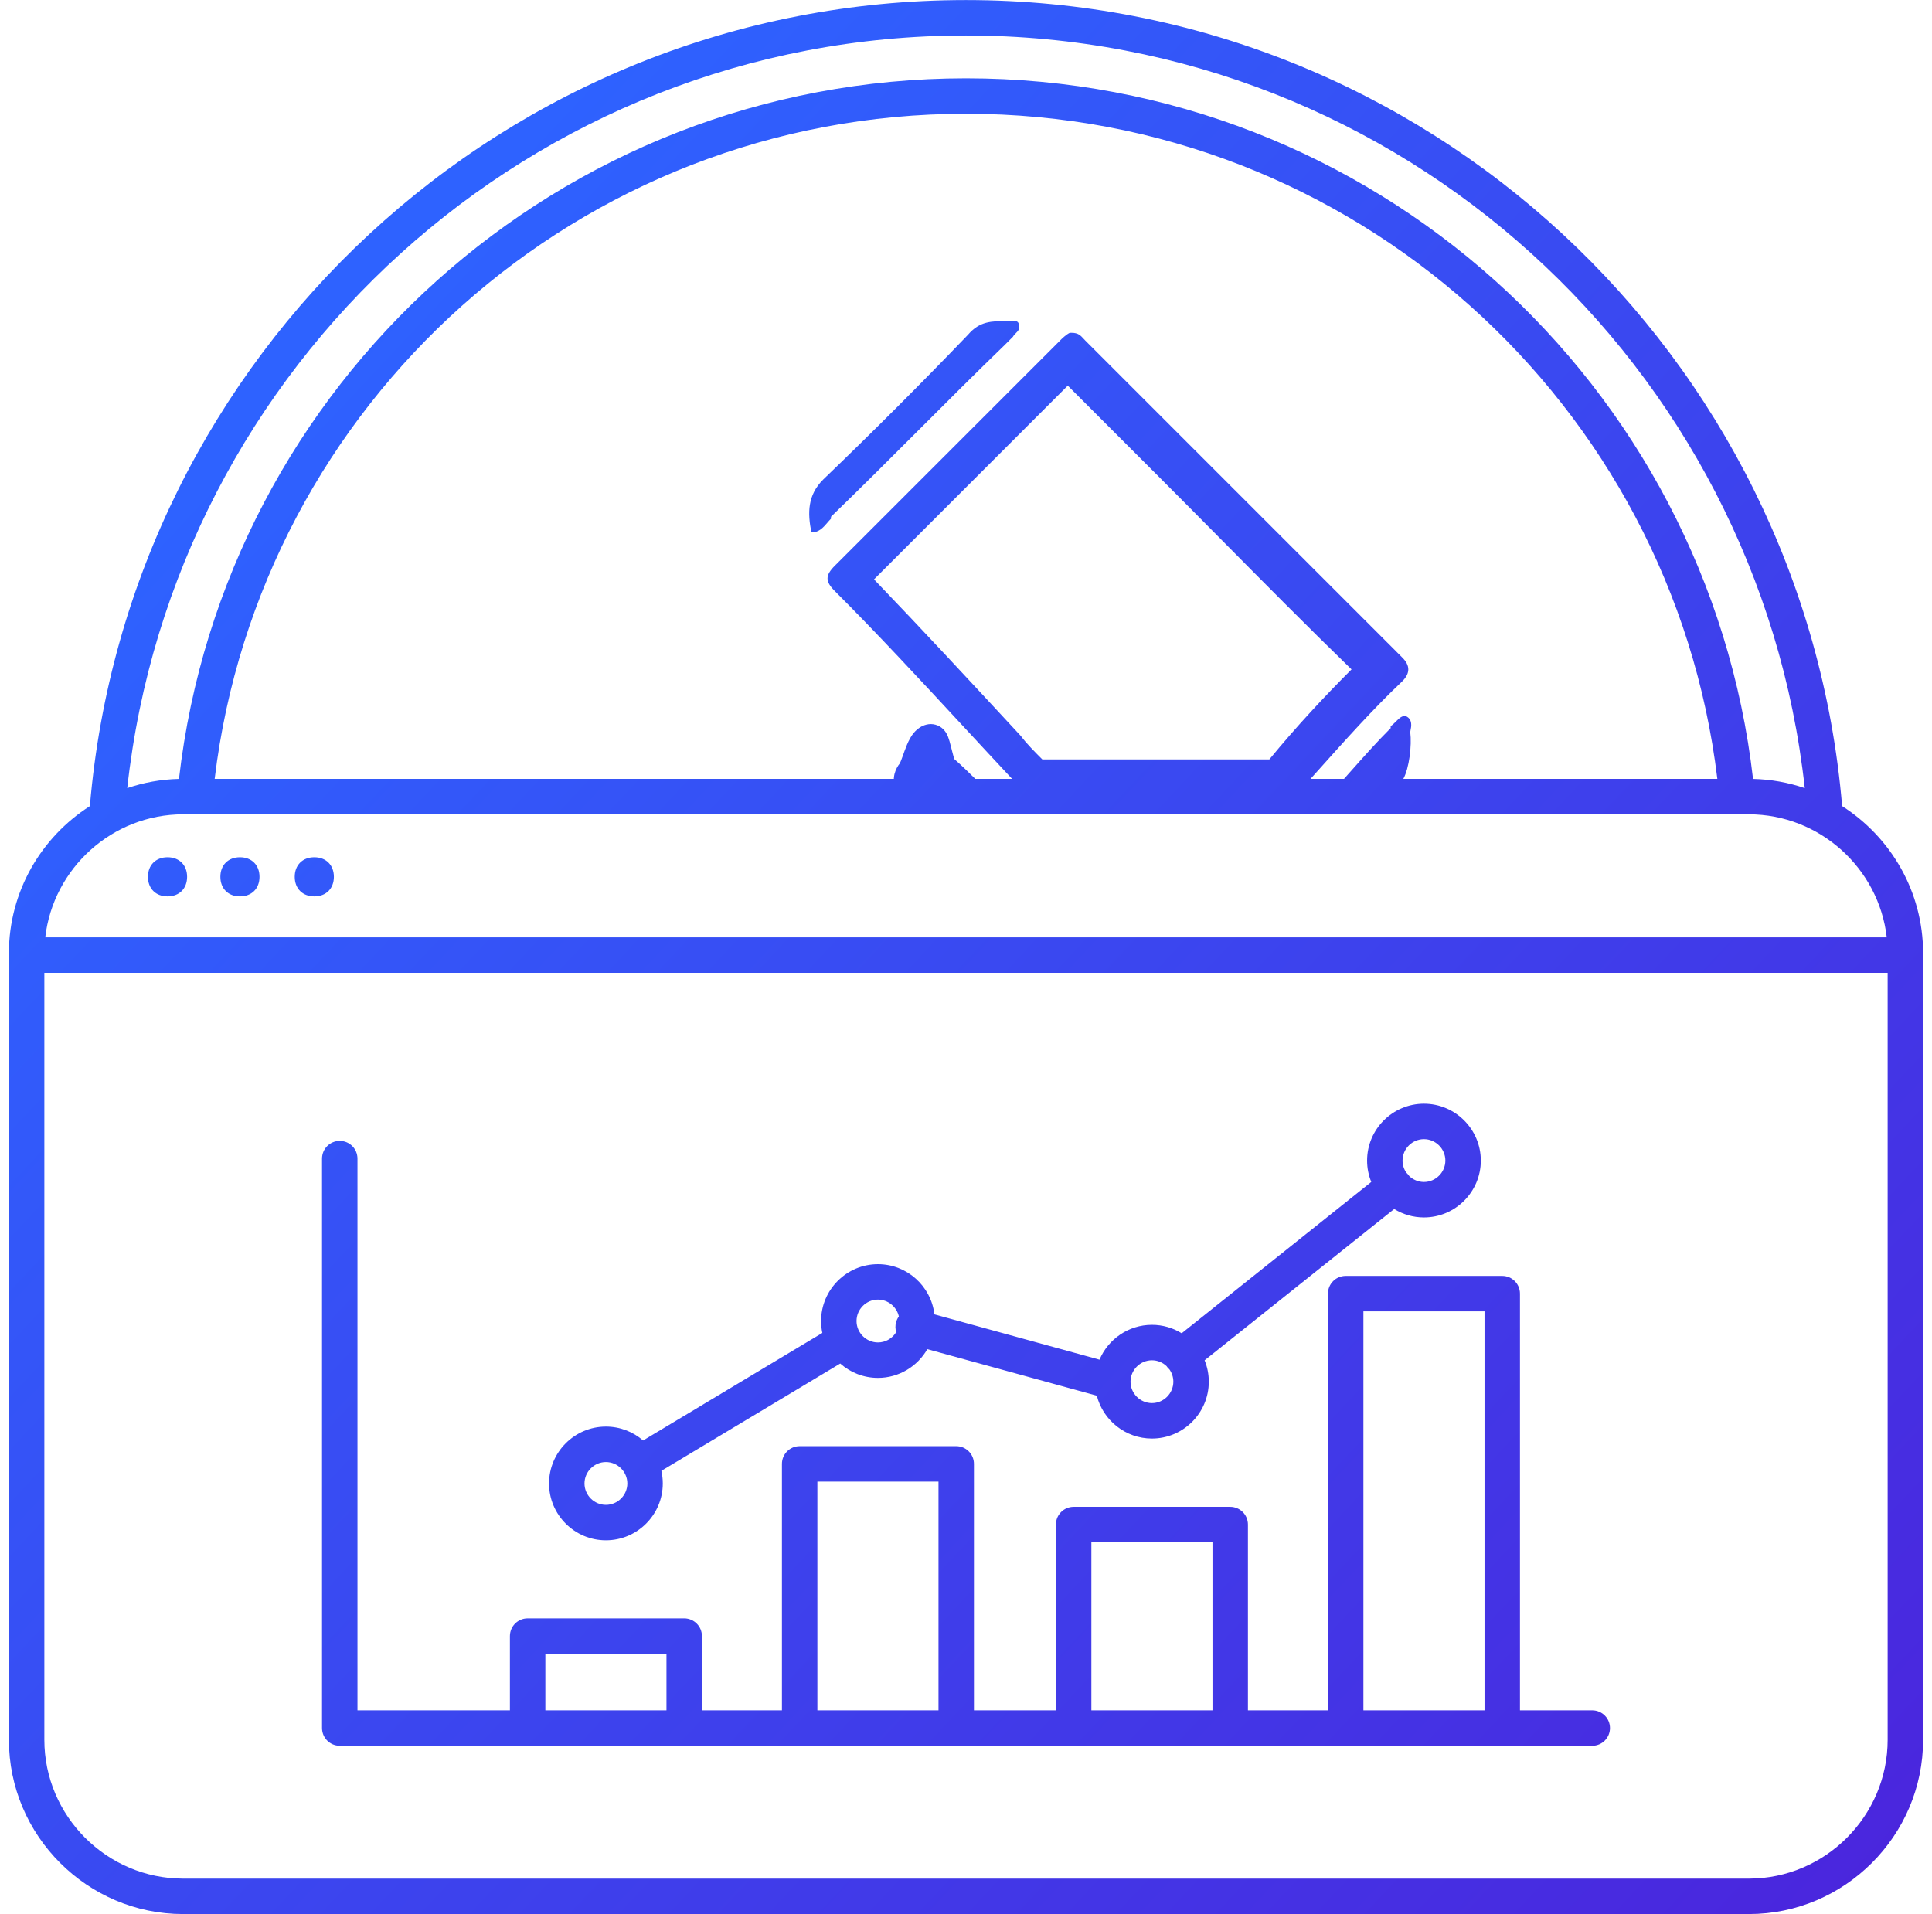 <svg width="109" height="108" viewBox="0 0 109 108" fill="none" xmlns="http://www.w3.org/2000/svg">
<path fill-rule="evenodd" clip-rule="evenodd" d="M10.097 43.951C9.079 43.975 8.099 44.156 7.179 44.47C9.792 20.602 29.979 2.004 54.5 2.004C79.022 2.004 99.209 20.602 101.822 44.47C100.902 44.156 99.921 43.975 98.904 43.951C96.344 21.684 77.456 4.42 54.5 4.42C31.544 4.42 12.656 21.684 10.097 43.951ZM12.111 43.948H50.428C50.429 43.921 50.431 43.894 50.434 43.866C50.46 43.6 50.56 43.37 50.687 43.179C50.71 43.144 50.735 43.111 50.763 43.079C50.771 43.063 50.792 43.021 50.825 42.94C50.868 42.834 50.906 42.727 50.953 42.598C50.977 42.528 51.004 42.453 51.035 42.368C51.112 42.16 51.215 41.891 51.347 41.657C51.444 41.486 51.72 41.024 52.27 40.886C52.611 40.801 52.971 40.901 53.22 41.149C53.337 41.267 53.401 41.389 53.424 41.432C53.454 41.492 53.477 41.547 53.493 41.588C53.524 41.671 53.551 41.758 53.573 41.834C53.616 41.983 53.661 42.163 53.701 42.32L53.703 42.332C53.746 42.503 53.783 42.649 53.815 42.758C53.82 42.778 53.825 42.795 53.83 42.809L53.841 42.83C54.272 43.209 54.658 43.584 55.024 43.948H57.1C56.17 42.954 55.245 41.956 54.326 40.963C51.897 38.34 49.5 35.752 47.102 33.355C46.55 32.803 46.55 32.471 47.102 31.919L59.8 19.222C59.91 19.111 60.131 18.891 60.352 18.78H60.462C60.828 18.78 60.967 18.932 61.129 19.109C61.163 19.146 61.197 19.184 61.235 19.222L79.122 37.109C79.564 37.55 79.564 37.992 79.122 38.434C77.472 39.997 75.891 41.765 74.27 43.577L73.937 43.948H75.827L75.924 43.839L76.157 43.576L76.158 43.576L76.158 43.576L76.158 43.576L76.158 43.576C76.919 42.718 77.666 41.877 78.46 41.084V40.973C78.57 40.9 78.668 40.801 78.762 40.707C78.95 40.519 79.122 40.347 79.343 40.421C79.706 40.603 79.621 41.008 79.58 41.208C79.571 41.251 79.564 41.285 79.564 41.304C79.659 42.072 79.505 43.339 79.174 43.948H96.89C94.341 22.791 76.349 6.42 54.5 6.42C32.651 6.42 14.66 22.791 12.111 43.948ZM108.498 53.781C108.498 50.304 106.671 47.234 103.93 45.485C101.779 20.029 80.479 0.004 54.5 0.004C28.522 0.004 7.222 20.029 5.071 45.485C2.329 47.234 0.502 50.304 0.502 53.781V53.88L0.502 53.891L0.502 53.903V98.167C0.502 103.577 4.925 108 10.335 108H98.665C104.076 108 108.498 103.577 108.498 98.167V53.781ZM46.882 29.159C48.538 27.558 50.166 25.929 51.795 24.301C53.424 22.672 55.052 21.044 56.708 19.443L57.15 19.001C57.187 18.927 57.248 18.866 57.309 18.805C57.432 18.682 57.555 18.559 57.481 18.339C57.481 18.069 57.189 18.092 56.961 18.11C56.909 18.114 56.86 18.118 56.819 18.118C55.935 18.118 55.273 18.118 54.611 18.891C51.961 21.651 49.2 24.411 46.44 27.061C45.557 27.945 45.557 28.938 45.778 30.042C46.206 30.042 46.435 29.776 46.671 29.503L46.671 29.502L46.671 29.502L46.671 29.502C46.739 29.423 46.808 29.343 46.882 29.269V29.159ZM52.181 45.948L52.172 45.948H10.335C6.33 45.948 2.998 49 2.553 52.891H106.448C106.002 49 102.67 45.948 98.665 45.948H54.619L54.61 45.948H52.181ZM2.502 98.167V54.891H106.498V98.167C106.498 102.473 102.971 106 98.665 106H10.335C6.029 106 2.502 102.473 2.502 98.167ZM10.556 49.475C10.556 50.138 10.114 50.579 9.452 50.579C8.789 50.579 8.347 50.138 8.347 49.475C8.347 48.812 8.789 48.371 9.452 48.371C10.114 48.371 10.556 48.812 10.556 49.475ZM13.537 50.579C14.2 50.579 14.641 50.138 14.641 49.475C14.641 48.812 14.2 48.371 13.537 48.371C12.875 48.371 12.433 48.812 12.433 49.475C12.433 50.138 12.875 50.579 13.537 50.579ZM18.837 49.475C18.837 50.138 18.395 50.579 17.733 50.579C17.07 50.579 16.628 50.138 16.628 49.475C16.628 48.812 17.07 48.371 17.733 48.371C18.395 48.371 18.837 48.812 18.837 49.475ZM28.768 92.315C28.768 91.763 29.216 91.315 29.768 91.315H38.601C39.153 91.315 39.601 91.763 39.601 92.315V96.504H44.115V82.599C44.115 82.046 44.563 81.599 45.115 81.599H53.948C54.501 81.599 54.948 82.046 54.948 82.599V96.504H59.573V86.021C59.573 85.469 60.021 85.021 60.573 85.021H69.406C69.959 85.021 70.406 85.469 70.406 86.021V96.504H74.921V72.993C74.921 72.441 75.368 71.993 75.921 71.993H84.754C85.306 71.993 85.754 72.441 85.754 72.993V96.504H89.832C90.385 96.504 90.832 96.952 90.832 97.504C90.832 98.057 90.385 98.504 89.832 98.504H84.765L84.754 98.504L84.743 98.504H75.932L75.921 98.504L75.909 98.504H69.406H60.573H53.96L53.948 98.504L53.937 98.504H45.127L45.115 98.504L45.103 98.504L38.601 98.504H29.768L19.168 98.504C18.616 98.504 18.168 98.057 18.168 97.504V65.374C18.168 64.822 18.616 64.374 19.168 64.374C19.721 64.374 20.168 64.822 20.168 65.374V96.504H28.768V92.315ZM37.601 93.315V96.504H30.768V93.315H37.601ZM52.948 96.504H46.115V83.599H52.948V96.504ZM68.406 96.504H61.573V87.021H68.406V96.504ZM83.754 96.504H76.921V73.993H83.754V96.504ZM34.184 80.495C32.418 80.495 30.976 81.936 30.976 83.703C30.976 85.47 32.418 86.911 34.184 86.911C35.951 86.911 37.393 85.47 37.393 83.703C37.393 83.459 37.365 83.221 37.313 82.992L47.405 76.937C47.972 77.44 48.717 77.747 49.532 77.747C50.722 77.747 51.764 77.093 52.318 76.126L61.88 78.751C62.233 80.138 63.495 81.169 64.99 81.169C66.757 81.169 68.198 79.728 68.198 77.961C68.198 77.535 68.114 77.128 67.962 76.755L78.659 68.217C79.148 68.519 79.723 68.693 80.337 68.693C82.104 68.693 83.545 67.251 83.545 65.485C83.545 63.718 82.104 62.276 80.337 62.276C78.57 62.276 77.129 63.718 77.129 65.485C77.129 65.911 77.213 66.318 77.365 66.691L66.668 75.229C66.179 74.927 65.604 74.753 64.99 74.753C63.663 74.753 62.52 75.566 62.032 76.719L52.718 74.162C52.531 72.571 51.171 71.33 49.532 71.33C47.765 71.33 46.324 72.772 46.324 74.538C46.324 74.769 46.348 74.994 46.395 75.21L36.282 81.278C35.718 80.79 34.985 80.495 34.184 80.495ZM65.814 77.082C65.598 76.878 65.307 76.753 64.99 76.753C64.328 76.753 63.782 77.299 63.782 77.961C63.782 78.624 64.328 79.169 64.99 79.169C65.652 79.169 66.198 78.624 66.198 77.961C66.198 77.706 66.117 77.468 65.979 77.271C65.938 77.235 65.9 77.194 65.864 77.15C65.847 77.128 65.83 77.105 65.814 77.082ZM79.349 66.176C79.21 65.979 79.129 65.741 79.129 65.485C79.129 64.822 79.675 64.276 80.337 64.276C80.999 64.276 81.545 64.822 81.545 65.485C81.545 66.147 80.999 66.693 80.337 66.693C80.019 66.693 79.728 66.567 79.511 66.363C79.496 66.34 79.48 66.318 79.462 66.296C79.427 66.252 79.389 66.212 79.349 66.176ZM49.532 75.747C49.966 75.747 50.35 75.512 50.563 75.164C50.509 74.988 50.502 74.796 50.555 74.605C50.588 74.484 50.642 74.375 50.712 74.279C50.591 73.74 50.105 73.33 49.532 73.33C48.87 73.33 48.324 73.876 48.324 74.538C48.324 75.201 48.87 75.747 49.532 75.747ZM32.976 83.703C32.976 83.041 33.522 82.495 34.184 82.495C34.847 82.495 35.393 83.041 35.393 83.703C35.393 84.365 34.847 84.911 34.184 84.911C33.522 84.911 32.976 84.365 32.976 83.703ZM60.242 21.761L65.21 26.73C66.42 27.94 67.629 29.161 68.843 30.387L68.845 30.389L68.846 30.39C71.287 32.856 73.745 35.338 76.251 37.771C74.706 39.317 73.16 40.973 71.614 42.85H58.806C58.364 42.408 57.923 41.967 57.592 41.525C54.831 38.544 52.071 35.563 49.311 32.692L56.708 25.294L60.242 21.761Z" fill="url(#paint0_linear_467_336)"/>
<defs>
<linearGradient id="paint0_linear_467_336" x1="16" y1="22" x2="108.498" y2="108.788" gradientUnits="userSpaceOnUse">
<stop stop-color="#2E62FF"/>
<stop offset="1" stop-color="#4B24DC"/>
</linearGradient>
</defs>
</svg>
